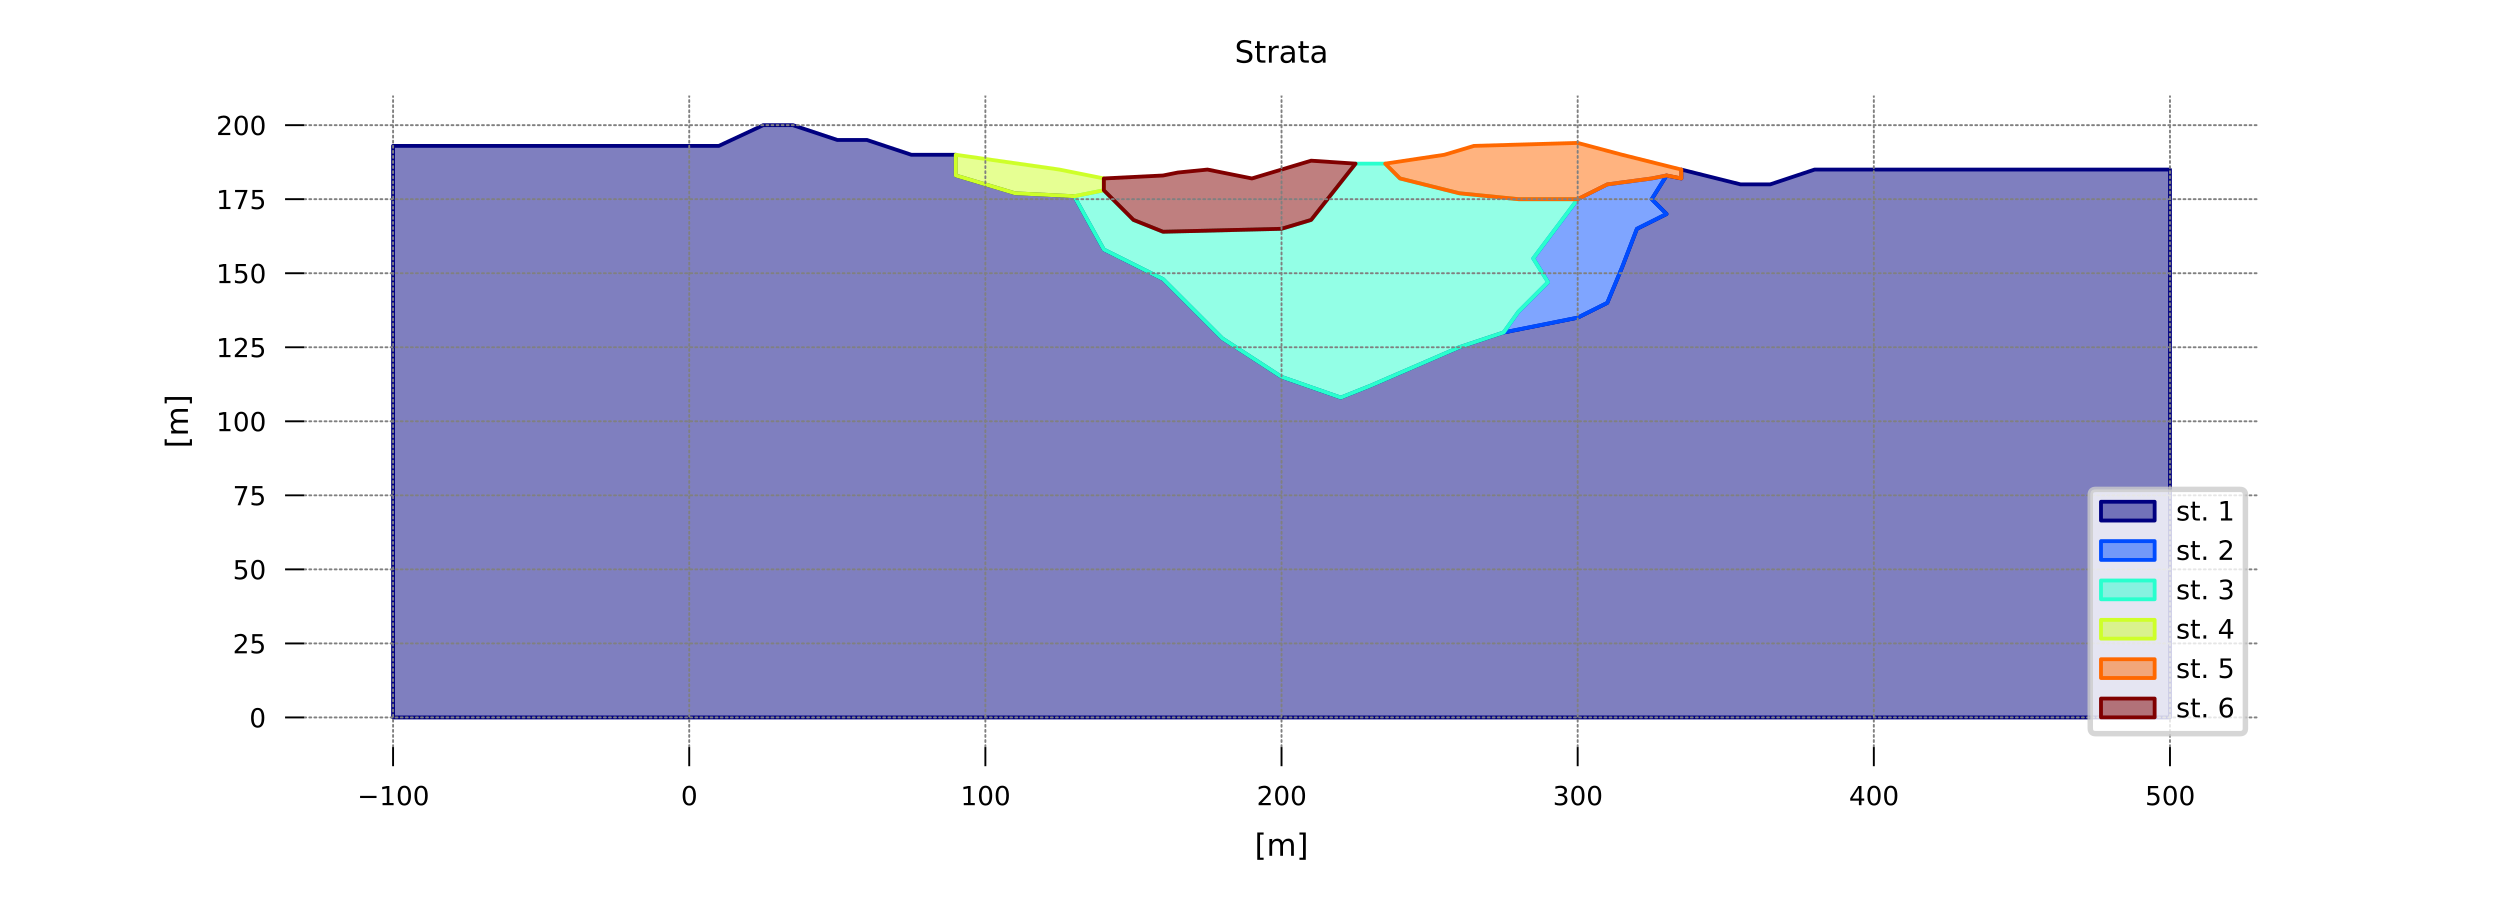 <?xml version="1.0" encoding="utf-8" standalone="no"?>
<!DOCTYPE svg PUBLIC "-//W3C//DTD SVG 1.1//EN"
  "http://www.w3.org/Graphics/SVG/1.1/DTD/svg11.dtd">
<!-- Created with matplotlib (http://matplotlib.org/) -->
<svg height="164.722pt" version="1.1" viewBox="0 0 456.768 164.722" width="456.768pt" xmlns="http://www.w3.org/2000/svg" xmlns:xlink="http://www.w3.org/1999/xlink">
 <defs>
  <style type="text/css">
*{stroke-linecap:butt;stroke-linejoin:round;}
  </style>
 </defs>
 <g id="figure_1">
  <g id="patch_1">
   <path d="M 0 164.722 
L 456.768 164.722 
L 456.768 0 
L 0 0 
z
" style="fill:#ffffff;"/>
  </g>
  <g id="axes_1">
   <g id="patch_2">
    <path clip-path="url(#p78e5aee38e)" d="M 71.817 26.654 
L 131.337 26.654 
L 139.453 22.866 
L 144.864 22.866 
L 152.98 25.571 
L 158.391 25.571 
L 166.508 28.277 
L 174.624 28.277 
L 174.624 32.065 
L 185.446 35.311 
L 196.268 35.852 
L 201.679 45.592 
L 212.5 51.003 
L 223.322 61.825 
L 234.144 68.859 
L 244.966 72.646 
L 250.377 70.482 
L 266.609 63.448 
L 274.726 60.742 
L 288.253 58.037 
L 293.664 55.331 
L 296.369 48.838 
L 299.075 41.804 
L 304.486 39.099 
L 301.78 36.393 
L 304.486 32.065 
L 307.191 32.606 
L 307.191 30.982 
L 318.013 33.688 
L 323.424 33.688 
L 331.54 30.982 
L 396.471 30.982 
L 396.471 131.084 
L 71.817 131.084 
z
" style="fill:#000080;fill-opacity:0.5;stroke:#000080;stroke-width:0.7;"/>
   </g>
   <g id="patch_3">
    <path clip-path="url(#p78e5aee38e)" d="M 304.486 32.065 
L 301.78 36.393 
L 304.486 39.099 
L 299.075 41.804 
L 296.369 48.838 
L 293.664 55.331 
L 288.253 58.037 
L 274.726 60.742 
L 277.431 56.955 
L 282.842 51.544 
L 280.137 47.215 
L 288.253 36.393 
L 293.664 33.688 
L 301.78 32.606 
z
" style="fill:#004cff;fill-opacity:0.5;stroke:#004cff;stroke-width:0.7;"/>
   </g>
   <g id="patch_4">
    <path clip-path="url(#p78e5aee38e)" d="M 196.268 35.852 
L 201.679 34.77 
L 207.089 40.181 
L 212.5 42.345 
L 234.144 41.804 
L 239.555 40.181 
L 247.671 29.9 
L 253.082 29.9 
L 255.788 32.606 
L 266.609 35.311 
L 277.431 36.393 
L 288.253 36.393 
L 280.137 47.215 
L 282.842 51.544 
L 277.431 56.955 
L 274.726 60.742 
L 266.609 63.448 
L 250.377 70.482 
L 244.966 72.646 
L 234.144 68.859 
L 223.322 61.825 
L 212.5 51.003 
L 201.679 45.592 
z
" style="fill:#29ffce;fill-opacity:0.5;stroke:#29ffce;stroke-width:0.7;"/>
   </g>
   <g id="patch_5">
    <path clip-path="url(#p78e5aee38e)" d="M 174.624 32.065 
L 185.446 35.311 
L 196.268 35.852 
L 201.679 34.77 
L 201.679 32.606 
L 193.562 30.982 
L 174.624 28.277 
z
" style="fill:#ceff29;fill-opacity:0.5;stroke:#ceff29;stroke-width:0.7;"/>
   </g>
   <g id="patch_6">
    <path clip-path="url(#p78e5aee38e)" d="M 253.082 29.9 
L 263.904 28.277 
L 269.315 26.654 
L 288.253 26.113 
L 296.369 28.277 
L 307.191 30.982 
L 307.191 32.606 
L 304.486 32.065 
L 301.78 32.606 
L 293.664 33.688 
L 288.253 36.393 
L 277.431 36.393 
L 266.609 35.311 
L 255.788 32.606 
z
" style="fill:#ff6800;fill-opacity:0.5;stroke:#ff6800;stroke-width:0.7;"/>
   </g>
   <g id="patch_7">
    <path clip-path="url(#p78e5aee38e)" d="M 201.679 32.606 
L 212.5 32.065 
L 215.206 31.523 
L 220.617 30.982 
L 228.733 32.606 
L 239.555 29.359 
L 247.671 29.9 
L 239.555 40.181 
L 234.144 41.804 
L 212.5 42.345 
L 207.089 40.181 
L 201.679 34.77 
z
" style="fill:#800000;fill-opacity:0.5;stroke:#800000;stroke-width:0.7;"/>
   </g>
   <g id="matplotlib.axis_1">
    <g id="xtick_1">
     <g id="line2d_1">
      <path clip-path="url(#p78e5aee38e)" d="M 71.817 136.495 
L 71.817 17.455 
" style="fill:none;stroke:#808080;stroke-dasharray:0.35,0.578;stroke-dashoffset:0;stroke-linecap:round;stroke-width:0.35;"/>
     </g>
     <g id="line2d_2">
      <defs>
       <path d="M 0 0 
L 0 3.5 
" id="m8b485aad6a" style="stroke:#000000;stroke-width:0.35;"/>
      </defs>
      <g>
       <use style="stroke:#000000;stroke-width:0.35;" x="71.817" xlink:href="#m8b485aad6a" y="136.495"/>
      </g>
     </g>
     <g id="text_1">
      <!-- −100 -->
      <defs>
       <path d="M 10.594 35.5 
L 73.188 35.5 
L 73.188 27.203 
L 10.594 27.203 
z
" id="DejaVuSans-2212"/>
       <path d="M 12.406 8.297 
L 28.516 8.297 
L 28.516 63.922 
L 10.984 60.406 
L 10.984 69.391 
L 28.422 72.906 
L 38.281 72.906 
L 38.281 8.297 
L 54.391 8.297 
L 54.391 0 
L 12.406 0 
z
" id="DejaVuSans-31"/>
       <path d="M 31.781 66.406 
Q 24.172 66.406 20.328 58.906 
Q 16.5 51.422 16.5 36.375 
Q 16.5 21.391 20.328 13.891 
Q 24.172 6.391 31.781 6.391 
Q 39.453 6.391 43.281 13.891 
Q 47.125 21.391 47.125 36.375 
Q 47.125 51.422 43.281 58.906 
Q 39.453 66.406 31.781 66.406 
z
M 31.781 74.219 
Q 44.047 74.219 50.516 64.516 
Q 56.984 54.828 56.984 36.375 
Q 56.984 17.969 50.516 8.266 
Q 44.047 -1.422 31.781 -1.422 
Q 19.531 -1.422 13.062 8.266 
Q 6.594 17.969 6.594 36.375 
Q 6.594 54.828 13.062 64.516 
Q 19.531 74.219 31.781 74.219 
z
" id="DejaVuSans-30"/>
      </defs>
      <g transform="translate(65.28 147.112)scale(0.048 -0.048)">
       <use xlink:href="#DejaVuSans-2212"/>
       <use x="83.789" xlink:href="#DejaVuSans-31"/>
       <use x="147.412" xlink:href="#DejaVuSans-30"/>
       <use x="211.035" xlink:href="#DejaVuSans-30"/>
      </g>
     </g>
    </g>
    <g id="xtick_2">
     <g id="line2d_3">
      <path clip-path="url(#p78e5aee38e)" d="M 125.926 136.495 
L 125.926 17.455 
" style="fill:none;stroke:#808080;stroke-dasharray:0.35,0.578;stroke-dashoffset:0;stroke-linecap:round;stroke-width:0.35;"/>
     </g>
     <g id="line2d_4">
      <g>
       <use style="stroke:#000000;stroke-width:0.35;" x="125.926" xlink:href="#m8b485aad6a" y="136.495"/>
      </g>
     </g>
     <g id="text_2">
      <!-- 0 -->
      <g transform="translate(124.412 147.112)scale(0.048 -0.048)">
       <use xlink:href="#DejaVuSans-30"/>
      </g>
     </g>
    </g>
    <g id="xtick_3">
     <g id="line2d_5">
      <path clip-path="url(#p78e5aee38e)" d="M 180.035 136.495 
L 180.035 17.455 
" style="fill:none;stroke:#808080;stroke-dasharray:0.35,0.578;stroke-dashoffset:0;stroke-linecap:round;stroke-width:0.35;"/>
     </g>
     <g id="line2d_6">
      <g>
       <use style="stroke:#000000;stroke-width:0.35;" x="180.035" xlink:href="#m8b485aad6a" y="136.495"/>
      </g>
     </g>
     <g id="text_3">
      <!-- 100 -->
      <g transform="translate(175.492 147.112)scale(0.048 -0.048)">
       <use xlink:href="#DejaVuSans-31"/>
       <use x="63.623" xlink:href="#DejaVuSans-30"/>
       <use x="127.246" xlink:href="#DejaVuSans-30"/>
      </g>
     </g>
    </g>
    <g id="xtick_4">
     <g id="line2d_7">
      <path clip-path="url(#p78e5aee38e)" d="M 234.144 136.495 
L 234.144 17.455 
" style="fill:none;stroke:#808080;stroke-dasharray:0.35,0.578;stroke-dashoffset:0;stroke-linecap:round;stroke-width:0.35;"/>
     </g>
     <g id="line2d_8">
      <g>
       <use style="stroke:#000000;stroke-width:0.35;" x="234.144" xlink:href="#m8b485aad6a" y="136.495"/>
      </g>
     </g>
     <g id="text_4">
      <!-- 200 -->
      <defs>
       <path d="M 19.188 8.297 
L 53.609 8.297 
L 53.609 0 
L 7.328 0 
L 7.328 8.297 
Q 12.938 14.109 22.625 23.891 
Q 32.328 33.688 34.812 36.531 
Q 39.547 41.844 41.422 45.531 
Q 43.312 49.219 43.312 52.781 
Q 43.312 58.594 39.234 62.25 
Q 35.156 65.922 28.609 65.922 
Q 23.969 65.922 18.812 64.312 
Q 13.672 62.703 7.812 59.422 
L 7.812 69.391 
Q 13.766 71.781 18.938 73 
Q 24.125 74.219 28.422 74.219 
Q 39.75 74.219 46.484 68.547 
Q 53.219 62.891 53.219 53.422 
Q 53.219 48.922 51.531 44.891 
Q 49.859 40.875 45.406 35.406 
Q 44.188 33.984 37.641 27.219 
Q 31.109 20.453 19.188 8.297 
z
" id="DejaVuSans-32"/>
      </defs>
      <g transform="translate(229.601 147.112)scale(0.048 -0.048)">
       <use xlink:href="#DejaVuSans-32"/>
       <use x="63.623" xlink:href="#DejaVuSans-30"/>
       <use x="127.246" xlink:href="#DejaVuSans-30"/>
      </g>
     </g>
    </g>
    <g id="xtick_5">
     <g id="line2d_9">
      <path clip-path="url(#p78e5aee38e)" d="M 288.253 136.495 
L 288.253 17.455 
" style="fill:none;stroke:#808080;stroke-dasharray:0.35,0.578;stroke-dashoffset:0;stroke-linecap:round;stroke-width:0.35;"/>
     </g>
     <g id="line2d_10">
      <g>
       <use style="stroke:#000000;stroke-width:0.35;" x="288.253" xlink:href="#m8b485aad6a" y="136.495"/>
      </g>
     </g>
     <g id="text_5">
      <!-- 300 -->
      <defs>
       <path d="M 40.578 39.312 
Q 47.656 37.797 51.625 33 
Q 55.609 28.219 55.609 21.188 
Q 55.609 10.406 48.188 4.484 
Q 40.766 -1.422 27.094 -1.422 
Q 22.516 -1.422 17.656 -0.516 
Q 12.797 0.391 7.625 2.203 
L 7.625 11.719 
Q 11.719 9.328 16.594 8.109 
Q 21.484 6.891 26.812 6.891 
Q 36.078 6.891 40.938 10.547 
Q 45.797 14.203 45.797 21.188 
Q 45.797 27.641 41.281 31.266 
Q 36.766 34.906 28.719 34.906 
L 20.219 34.906 
L 20.219 43.016 
L 29.109 43.016 
Q 36.375 43.016 40.234 45.922 
Q 44.094 48.828 44.094 54.297 
Q 44.094 59.906 40.109 62.906 
Q 36.141 65.922 28.719 65.922 
Q 24.656 65.922 20.016 65.031 
Q 15.375 64.156 9.812 62.312 
L 9.812 71.094 
Q 15.438 72.656 20.344 73.438 
Q 25.25 74.219 29.594 74.219 
Q 40.828 74.219 47.359 69.109 
Q 53.906 64.016 53.906 55.328 
Q 53.906 49.266 50.438 45.094 
Q 46.969 40.922 40.578 39.312 
z
" id="DejaVuSans-33"/>
      </defs>
      <g transform="translate(283.71 147.112)scale(0.048 -0.048)">
       <use xlink:href="#DejaVuSans-33"/>
       <use x="63.623" xlink:href="#DejaVuSans-30"/>
       <use x="127.246" xlink:href="#DejaVuSans-30"/>
      </g>
     </g>
    </g>
    <g id="xtick_6">
     <g id="line2d_11">
      <path clip-path="url(#p78e5aee38e)" d="M 342.362 136.495 
L 342.362 17.455 
" style="fill:none;stroke:#808080;stroke-dasharray:0.35,0.578;stroke-dashoffset:0;stroke-linecap:round;stroke-width:0.35;"/>
     </g>
     <g id="line2d_12">
      <g>
       <use style="stroke:#000000;stroke-width:0.35;" x="342.362" xlink:href="#m8b485aad6a" y="136.495"/>
      </g>
     </g>
     <g id="text_6">
      <!-- 400 -->
      <defs>
       <path d="M 37.797 64.312 
L 12.891 25.391 
L 37.797 25.391 
z
M 35.203 72.906 
L 47.609 72.906 
L 47.609 25.391 
L 58.016 25.391 
L 58.016 17.188 
L 47.609 17.188 
L 47.609 0 
L 37.797 0 
L 37.797 17.188 
L 4.891 17.188 
L 4.891 26.703 
z
" id="DejaVuSans-34"/>
      </defs>
      <g transform="translate(337.819 147.112)scale(0.048 -0.048)">
       <use xlink:href="#DejaVuSans-34"/>
       <use x="63.623" xlink:href="#DejaVuSans-30"/>
       <use x="127.246" xlink:href="#DejaVuSans-30"/>
      </g>
     </g>
    </g>
    <g id="xtick_7">
     <g id="line2d_13">
      <path clip-path="url(#p78e5aee38e)" d="M 396.471 136.495 
L 396.471 17.455 
" style="fill:none;stroke:#808080;stroke-dasharray:0.35,0.578;stroke-dashoffset:0;stroke-linecap:round;stroke-width:0.35;"/>
     </g>
     <g id="line2d_14">
      <g>
       <use style="stroke:#000000;stroke-width:0.35;" x="396.471" xlink:href="#m8b485aad6a" y="136.495"/>
      </g>
     </g>
     <g id="text_7">
      <!-- 500 -->
      <defs>
       <path d="M 10.797 72.906 
L 49.516 72.906 
L 49.516 64.594 
L 19.828 64.594 
L 19.828 46.734 
Q 21.969 47.469 24.109 47.828 
Q 26.266 48.188 28.422 48.188 
Q 40.625 48.188 47.75 41.5 
Q 54.891 34.812 54.891 23.391 
Q 54.891 11.625 47.562 5.094 
Q 40.234 -1.422 26.906 -1.422 
Q 22.312 -1.422 17.547 -0.641 
Q 12.797 0.141 7.719 1.703 
L 7.719 11.625 
Q 12.109 9.234 16.797 8.062 
Q 21.484 6.891 26.703 6.891 
Q 35.156 6.891 40.078 11.328 
Q 45.016 15.766 45.016 23.391 
Q 45.016 31 40.078 35.438 
Q 35.156 39.891 26.703 39.891 
Q 22.75 39.891 18.812 39.016 
Q 14.891 38.141 10.797 36.281 
z
" id="DejaVuSans-35"/>
      </defs>
      <g transform="translate(391.928 147.112)scale(0.048 -0.048)">
       <use xlink:href="#DejaVuSans-35"/>
       <use x="63.623" xlink:href="#DejaVuSans-30"/>
       <use x="127.246" xlink:href="#DejaVuSans-30"/>
      </g>
     </g>
    </g>
    <g id="text_8">
     <!-- [m] -->
     <defs>
      <path d="M 8.594 75.984 
L 29.297 75.984 
L 29.297 69 
L 17.578 69 
L 17.578 -6.203 
L 29.297 -6.203 
L 29.297 -13.188 
L 8.594 -13.188 
z
" id="DejaVuSans-5b"/>
      <path d="M 52 44.188 
Q 55.375 50.25 60.062 53.125 
Q 64.75 56 71.094 56 
Q 79.641 56 84.281 50.016 
Q 88.922 44.047 88.922 33.016 
L 88.922 0 
L 79.891 0 
L 79.891 32.719 
Q 79.891 40.578 77.094 44.375 
Q 74.312 48.188 68.609 48.188 
Q 61.625 48.188 57.562 43.547 
Q 53.516 38.922 53.516 30.906 
L 53.516 0 
L 44.484 0 
L 44.484 32.719 
Q 44.484 40.625 41.703 44.406 
Q 38.922 48.188 33.109 48.188 
Q 26.219 48.188 22.156 43.531 
Q 18.109 38.875 18.109 30.906 
L 18.109 0 
L 9.078 0 
L 9.078 54.688 
L 18.109 54.688 
L 18.109 46.188 
Q 21.188 51.219 25.484 53.609 
Q 29.781 56 35.688 56 
Q 41.656 56 45.828 52.969 
Q 50 49.953 52 44.188 
z
" id="DejaVuSans-6d"/>
      <path d="M 30.422 75.984 
L 30.422 -13.188 
L 9.719 -13.188 
L 9.719 -6.203 
L 21.391 -6.203 
L 21.391 69 
L 9.719 69 
L 9.719 75.984 
z
" id="DejaVuSans-5d"/>
     </defs>
     <g transform="translate(229.232 156.357)scale(0.056 -0.056)">
      <use xlink:href="#DejaVuSans-5b"/>
      <use x="39.014" xlink:href="#DejaVuSans-6d"/>
      <use x="136.426" xlink:href="#DejaVuSans-5d"/>
     </g>
    </g>
   </g>
   <g id="matplotlib.axis_2">
    <g id="ytick_1">
     <g id="line2d_15">
      <path clip-path="url(#p78e5aee38e)" d="M 55.584 131.084 
L 412.704 131.084 
" style="fill:none;stroke:#808080;stroke-dasharray:0.35,0.578;stroke-dashoffset:0;stroke-linecap:round;stroke-width:0.35;"/>
     </g>
     <g id="line2d_16">
      <defs>
       <path d="M 0 0 
L -3.5 0 
" id="m866a0b2def" style="stroke:#000000;stroke-width:0.35;"/>
      </defs>
      <g>
       <use style="stroke:#000000;stroke-width:0.35;" x="55.584" xlink:href="#m866a0b2def" y="131.084"/>
      </g>
     </g>
     <g id="text_9">
      <!-- 0 -->
      <g transform="translate(45.555 132.893)scale(0.048 -0.048)">
       <use xlink:href="#DejaVuSans-30"/>
      </g>
     </g>
    </g>
    <g id="ytick_2">
     <g id="line2d_17">
      <path clip-path="url(#p78e5aee38e)" d="M 55.584 117.557 
L 412.704 117.557 
" style="fill:none;stroke:#808080;stroke-dasharray:0.35,0.578;stroke-dashoffset:0;stroke-linecap:round;stroke-width:0.35;"/>
     </g>
     <g id="line2d_18">
      <g>
       <use style="stroke:#000000;stroke-width:0.35;" x="55.584" xlink:href="#m866a0b2def" y="117.557"/>
      </g>
     </g>
     <g id="text_10">
      <!-- 25 -->
      <g transform="translate(42.527 119.365)scale(0.048 -0.048)">
       <use xlink:href="#DejaVuSans-32"/>
       <use x="63.623" xlink:href="#DejaVuSans-35"/>
      </g>
     </g>
    </g>
    <g id="ytick_3">
     <g id="line2d_19">
      <path clip-path="url(#p78e5aee38e)" d="M 55.584 104.03 
L 412.704 104.03 
" style="fill:none;stroke:#808080;stroke-dasharray:0.35,0.578;stroke-dashoffset:0;stroke-linecap:round;stroke-width:0.35;"/>
     </g>
     <g id="line2d_20">
      <g>
       <use style="stroke:#000000;stroke-width:0.35;" x="55.584" xlink:href="#m866a0b2def" y="104.03"/>
      </g>
     </g>
     <g id="text_11">
      <!-- 50 -->
      <g transform="translate(42.527 105.838)scale(0.048 -0.048)">
       <use xlink:href="#DejaVuSans-35"/>
       <use x="63.623" xlink:href="#DejaVuSans-30"/>
      </g>
     </g>
    </g>
    <g id="ytick_4">
     <g id="line2d_21">
      <path clip-path="url(#p78e5aee38e)" d="M 55.584 90.502 
L 412.704 90.502 
" style="fill:none;stroke:#808080;stroke-dasharray:0.35,0.578;stroke-dashoffset:0;stroke-linecap:round;stroke-width:0.35;"/>
     </g>
     <g id="line2d_22">
      <g>
       <use style="stroke:#000000;stroke-width:0.35;" x="55.584" xlink:href="#m866a0b2def" y="90.502"/>
      </g>
     </g>
     <g id="text_12">
      <!-- 75 -->
      <defs>
       <path d="M 8.203 72.906 
L 55.078 72.906 
L 55.078 68.703 
L 28.609 0 
L 18.312 0 
L 43.219 64.594 
L 8.203 64.594 
z
" id="DejaVuSans-37"/>
      </defs>
      <g transform="translate(42.527 92.311)scale(0.048 -0.048)">
       <use xlink:href="#DejaVuSans-37"/>
       <use x="63.623" xlink:href="#DejaVuSans-35"/>
      </g>
     </g>
    </g>
    <g id="ytick_5">
     <g id="line2d_23">
      <path clip-path="url(#p78e5aee38e)" d="M 55.584 76.975 
L 412.704 76.975 
" style="fill:none;stroke:#808080;stroke-dasharray:0.35,0.578;stroke-dashoffset:0;stroke-linecap:round;stroke-width:0.35;"/>
     </g>
     <g id="line2d_24">
      <g>
       <use style="stroke:#000000;stroke-width:0.35;" x="55.584" xlink:href="#m866a0b2def" y="76.975"/>
      </g>
     </g>
     <g id="text_13">
      <!-- 100 -->
      <g transform="translate(39.498 78.784)scale(0.048 -0.048)">
       <use xlink:href="#DejaVuSans-31"/>
       <use x="63.623" xlink:href="#DejaVuSans-30"/>
       <use x="127.246" xlink:href="#DejaVuSans-30"/>
      </g>
     </g>
    </g>
    <g id="ytick_6">
     <g id="line2d_25">
      <path clip-path="url(#p78e5aee38e)" d="M 55.584 63.448 
L 412.704 63.448 
" style="fill:none;stroke:#808080;stroke-dasharray:0.35,0.578;stroke-dashoffset:0;stroke-linecap:round;stroke-width:0.35;"/>
     </g>
     <g id="line2d_26">
      <g>
       <use style="stroke:#000000;stroke-width:0.35;" x="55.584" xlink:href="#m866a0b2def" y="63.448"/>
      </g>
     </g>
     <g id="text_14">
      <!-- 125 -->
      <g transform="translate(39.498 65.256)scale(0.048 -0.048)">
       <use xlink:href="#DejaVuSans-31"/>
       <use x="63.623" xlink:href="#DejaVuSans-32"/>
       <use x="127.246" xlink:href="#DejaVuSans-35"/>
      </g>
     </g>
    </g>
    <g id="ytick_7">
     <g id="line2d_27">
      <path clip-path="url(#p78e5aee38e)" d="M 55.584 49.921 
L 412.704 49.921 
" style="fill:none;stroke:#808080;stroke-dasharray:0.35,0.578;stroke-dashoffset:0;stroke-linecap:round;stroke-width:0.35;"/>
     </g>
     <g id="line2d_28">
      <g>
       <use style="stroke:#000000;stroke-width:0.35;" x="55.584" xlink:href="#m866a0b2def" y="49.921"/>
      </g>
     </g>
     <g id="text_15">
      <!-- 150 -->
      <g transform="translate(39.498 51.729)scale(0.048 -0.048)">
       <use xlink:href="#DejaVuSans-31"/>
       <use x="63.623" xlink:href="#DejaVuSans-35"/>
       <use x="127.246" xlink:href="#DejaVuSans-30"/>
      </g>
     </g>
    </g>
    <g id="ytick_8">
     <g id="line2d_29">
      <path clip-path="url(#p78e5aee38e)" d="M 55.584 36.393 
L 412.704 36.393 
" style="fill:none;stroke:#808080;stroke-dasharray:0.35,0.578;stroke-dashoffset:0;stroke-linecap:round;stroke-width:0.35;"/>
     </g>
     <g id="line2d_30">
      <g>
       <use style="stroke:#000000;stroke-width:0.35;" x="55.584" xlink:href="#m866a0b2def" y="36.393"/>
      </g>
     </g>
     <g id="text_16">
      <!-- 175 -->
      <g transform="translate(39.498 38.202)scale(0.048 -0.048)">
       <use xlink:href="#DejaVuSans-31"/>
       <use x="63.623" xlink:href="#DejaVuSans-37"/>
       <use x="127.246" xlink:href="#DejaVuSans-35"/>
      </g>
     </g>
    </g>
    <g id="ytick_9">
     <g id="line2d_31">
      <path clip-path="url(#p78e5aee38e)" d="M 55.584 22.866 
L 412.704 22.866 
" style="fill:none;stroke:#808080;stroke-dasharray:0.35,0.578;stroke-dashoffset:0;stroke-linecap:round;stroke-width:0.35;"/>
     </g>
     <g id="line2d_32">
      <g>
       <use style="stroke:#000000;stroke-width:0.35;" x="55.584" xlink:href="#m866a0b2def" y="22.866"/>
      </g>
     </g>
     <g id="text_17">
      <!-- 200 -->
      <g transform="translate(39.498 24.674)scale(0.048 -0.048)">
       <use xlink:href="#DejaVuSans-32"/>
       <use x="63.623" xlink:href="#DejaVuSans-30"/>
       <use x="127.246" xlink:href="#DejaVuSans-30"/>
      </g>
     </g>
    </g>
    <g id="text_18">
     <!-- [m] -->
     <g transform="translate(34.334 81.887)rotate(-90)scale(0.056 -0.056)">
      <use xlink:href="#DejaVuSans-5b"/>
      <use x="39.014" xlink:href="#DejaVuSans-6d"/>
      <use x="136.426" xlink:href="#DejaVuSans-5d"/>
     </g>
    </g>
   </g>
   <g id="patch_8">
    <path d="M 9.135 88.598 
Q 9.135 82.363 9.135 76.128 
" style="fill:none;stroke:#ffffff;stroke-linecap:round;"/>
   </g>
   <g id="patch_9">
    <path d="M 447.633 88.598 
Q 447.633 82.363 447.633 76.128 
" style="fill:none;stroke:#ffffff;stroke-linecap:round;"/>
   </g>
   <g id="text_19">
    <!-- Strata -->
    <defs>
     <path d="M 53.516 70.516 
L 53.516 60.891 
Q 47.906 63.578 42.922 64.891 
Q 37.938 66.219 33.297 66.219 
Q 25.25 66.219 20.875 63.094 
Q 16.5 59.969 16.5 54.203 
Q 16.5 49.359 19.406 46.891 
Q 22.312 44.438 30.422 42.922 
L 36.375 41.703 
Q 47.406 39.594 52.656 34.297 
Q 57.906 29 57.906 20.125 
Q 57.906 9.516 50.797 4.047 
Q 43.703 -1.422 29.984 -1.422 
Q 24.812 -1.422 18.969 -0.25 
Q 13.141 0.922 6.891 3.219 
L 6.891 13.375 
Q 12.891 10.016 18.656 8.297 
Q 24.422 6.594 29.984 6.594 
Q 38.422 6.594 43.016 9.906 
Q 47.609 13.234 47.609 19.391 
Q 47.609 24.75 44.312 27.781 
Q 41.016 30.812 33.5 32.328 
L 27.484 33.5 
Q 16.453 35.688 11.516 40.375 
Q 6.594 45.062 6.594 53.422 
Q 6.594 63.094 13.406 68.656 
Q 20.219 74.219 32.172 74.219 
Q 37.312 74.219 42.625 73.281 
Q 47.953 72.359 53.516 70.516 
z
" id="DejaVuSans-53"/>
     <path d="M 18.312 70.219 
L 18.312 54.688 
L 36.812 54.688 
L 36.812 47.703 
L 18.312 47.703 
L 18.312 18.016 
Q 18.312 11.328 20.141 9.422 
Q 21.969 7.516 27.594 7.516 
L 36.812 7.516 
L 36.812 0 
L 27.594 0 
Q 17.188 0 13.234 3.875 
Q 9.281 7.766 9.281 18.016 
L 9.281 47.703 
L 2.688 47.703 
L 2.688 54.688 
L 9.281 54.688 
L 9.281 70.219 
z
" id="DejaVuSans-74"/>
     <path d="M 41.109 46.297 
Q 39.594 47.172 37.812 47.578 
Q 36.031 48 33.891 48 
Q 26.266 48 22.188 43.047 
Q 18.109 38.094 18.109 28.812 
L 18.109 0 
L 9.078 0 
L 9.078 54.688 
L 18.109 54.688 
L 18.109 46.188 
Q 20.953 51.172 25.484 53.578 
Q 30.031 56 36.531 56 
Q 37.453 56 38.578 55.875 
Q 39.703 55.766 41.062 55.516 
z
" id="DejaVuSans-72"/>
     <path d="M 34.281 27.484 
Q 23.391 27.484 19.188 25 
Q 14.984 22.516 14.984 16.5 
Q 14.984 11.719 18.141 8.906 
Q 21.297 6.109 26.703 6.109 
Q 34.188 6.109 38.703 11.406 
Q 43.219 16.703 43.219 25.484 
L 43.219 27.484 
z
M 52.203 31.203 
L 52.203 0 
L 43.219 0 
L 43.219 8.297 
Q 40.141 3.328 35.547 0.953 
Q 30.953 -1.422 24.312 -1.422 
Q 15.922 -1.422 10.953 3.297 
Q 6 8.016 6 15.922 
Q 6 25.141 12.172 29.828 
Q 18.359 34.516 30.609 34.516 
L 43.219 34.516 
L 43.219 35.406 
Q 43.219 41.609 39.141 45 
Q 35.062 48.391 27.688 48.391 
Q 23 48.391 18.547 47.266 
Q 14.109 46.141 10.016 43.891 
L 10.016 52.203 
Q 14.938 54.109 19.578 55.047 
Q 24.219 56 28.609 56 
Q 40.484 56 46.344 49.844 
Q 52.203 43.703 52.203 31.203 
z
" id="DejaVuSans-61"/>
    </defs>
    <g transform="translate(225.588 11.455)scale(0.056 -0.056)">
     <use xlink:href="#DejaVuSans-53"/>
     <use x="63.477" xlink:href="#DejaVuSans-74"/>
     <use x="102.686" xlink:href="#DejaVuSans-72"/>
     <use x="143.799" xlink:href="#DejaVuSans-61"/>
     <use x="205.078" xlink:href="#DejaVuSans-74"/>
     <use x="244.287" xlink:href="#DejaVuSans-61"/>
    </g>
   </g>
   <g id="legend_1">
    <g id="patch_10">
     <path d="M 382.888 134.045 
L 409.274 134.045 
Q 410.254 134.045 410.254 133.065 
L 410.254 90.401 
Q 410.254 89.421 409.274 89.421 
L 382.888 89.421 
Q 381.908 89.421 381.908 90.401 
L 381.908 133.065 
Q 381.908 134.045 382.888 134.045 
z
" style="fill:#ffffff;opacity:0.8;stroke:#cccccc;stroke-linejoin:miter;"/>
    </g>
    <g id="patch_11">
     <path d="M 383.868 95.105 
L 393.668 95.105 
L 393.668 91.675 
L 383.868 91.675 
z
" style="fill:#000080;fill-opacity:0.5;stroke:#000080;stroke-linejoin:miter;stroke-width:0.7;"/>
    </g>
    <g id="text_20">
     <!-- st. 1 -->
     <defs>
      <path d="M 44.281 53.078 
L 44.281 44.578 
Q 40.484 46.531 36.375 47.5 
Q 32.281 48.484 27.875 48.484 
Q 21.188 48.484 17.844 46.438 
Q 14.5 44.391 14.5 40.281 
Q 14.5 37.156 16.891 35.375 
Q 19.281 33.594 26.516 31.984 
L 29.594 31.297 
Q 39.156 29.25 43.188 25.516 
Q 47.219 21.781 47.219 15.094 
Q 47.219 7.469 41.188 3.016 
Q 35.156 -1.422 24.609 -1.422 
Q 20.219 -1.422 15.453 -0.562 
Q 10.688 0.297 5.422 2 
L 5.422 11.281 
Q 10.406 8.688 15.234 7.391 
Q 20.062 6.109 24.812 6.109 
Q 31.156 6.109 34.562 8.281 
Q 37.984 10.453 37.984 14.406 
Q 37.984 18.062 35.516 20.016 
Q 33.062 21.969 24.703 23.781 
L 21.578 24.516 
Q 13.234 26.266 9.516 29.906 
Q 5.812 33.547 5.812 39.891 
Q 5.812 47.609 11.281 51.797 
Q 16.75 56 26.812 56 
Q 31.781 56 36.172 55.266 
Q 40.578 54.547 44.281 53.078 
z
" id="DejaVuSans-73"/>
      <path d="M 10.688 12.406 
L 21 12.406 
L 21 0 
L 10.688 0 
z
" id="DejaVuSans-2e"/>
      <path id="DejaVuSans-20"/>
     </defs>
     <g transform="translate(397.588 95.105)scale(0.049 -0.049)">
      <use xlink:href="#DejaVuSans-73"/>
      <use x="52.1" xlink:href="#DejaVuSans-74"/>
      <use x="91.309" xlink:href="#DejaVuSans-2e"/>
      <use x="123.096" xlink:href="#DejaVuSans-20"/>
      <use x="154.883" xlink:href="#DejaVuSans-31"/>
     </g>
    </g>
    <g id="patch_12">
     <path d="M 383.868 102.297 
L 393.668 102.297 
L 393.668 98.867 
L 383.868 98.867 
z
" style="fill:#004cff;fill-opacity:0.5;stroke:#004cff;stroke-linejoin:miter;stroke-width:0.7;"/>
    </g>
    <g id="text_21">
     <!-- st. 2 -->
     <g transform="translate(397.588 102.297)scale(0.049 -0.049)">
      <use xlink:href="#DejaVuSans-73"/>
      <use x="52.1" xlink:href="#DejaVuSans-74"/>
      <use x="91.309" xlink:href="#DejaVuSans-2e"/>
      <use x="123.096" xlink:href="#DejaVuSans-20"/>
      <use x="154.883" xlink:href="#DejaVuSans-32"/>
     </g>
    </g>
    <g id="patch_13">
     <path d="M 383.868 109.489 
L 393.668 109.489 
L 393.668 106.059 
L 383.868 106.059 
z
" style="fill:#29ffce;fill-opacity:0.5;stroke:#29ffce;stroke-linejoin:miter;stroke-width:0.7;"/>
    </g>
    <g id="text_22">
     <!-- st. 3 -->
     <g transform="translate(397.588 109.489)scale(0.049 -0.049)">
      <use xlink:href="#DejaVuSans-73"/>
      <use x="52.1" xlink:href="#DejaVuSans-74"/>
      <use x="91.309" xlink:href="#DejaVuSans-2e"/>
      <use x="123.096" xlink:href="#DejaVuSans-20"/>
      <use x="154.883" xlink:href="#DejaVuSans-33"/>
     </g>
    </g>
    <g id="patch_14">
     <path d="M 383.868 116.682 
L 393.668 116.682 
L 393.668 113.252 
L 383.868 113.252 
z
" style="fill:#ceff29;fill-opacity:0.5;stroke:#ceff29;stroke-linejoin:miter;stroke-width:0.7;"/>
    </g>
    <g id="text_23">
     <!-- st. 4 -->
     <g transform="translate(397.588 116.682)scale(0.049 -0.049)">
      <use xlink:href="#DejaVuSans-73"/>
      <use x="52.1" xlink:href="#DejaVuSans-74"/>
      <use x="91.309" xlink:href="#DejaVuSans-2e"/>
      <use x="123.096" xlink:href="#DejaVuSans-20"/>
      <use x="154.883" xlink:href="#DejaVuSans-34"/>
     </g>
    </g>
    <g id="patch_15">
     <path d="M 383.868 123.874 
L 393.668 123.874 
L 393.668 120.444 
L 383.868 120.444 
z
" style="fill:#ff6800;fill-opacity:0.5;stroke:#ff6800;stroke-linejoin:miter;stroke-width:0.7;"/>
    </g>
    <g id="text_24">
     <!-- st. 5 -->
     <g transform="translate(397.588 123.874)scale(0.049 -0.049)">
      <use xlink:href="#DejaVuSans-73"/>
      <use x="52.1" xlink:href="#DejaVuSans-74"/>
      <use x="91.309" xlink:href="#DejaVuSans-2e"/>
      <use x="123.096" xlink:href="#DejaVuSans-20"/>
      <use x="154.883" xlink:href="#DejaVuSans-35"/>
     </g>
    </g>
    <g id="patch_16">
     <path d="M 383.868 131.066 
L 393.668 131.066 
L 393.668 127.636 
L 383.868 127.636 
z
" style="fill:#800000;fill-opacity:0.5;stroke:#800000;stroke-linejoin:miter;stroke-width:0.7;"/>
    </g>
    <g id="text_25">
     <!-- st. 6 -->
     <defs>
      <path d="M 33.016 40.375 
Q 26.375 40.375 22.484 35.828 
Q 18.609 31.297 18.609 23.391 
Q 18.609 15.531 22.484 10.953 
Q 26.375 6.391 33.016 6.391 
Q 39.656 6.391 43.531 10.953 
Q 47.406 15.531 47.406 23.391 
Q 47.406 31.297 43.531 35.828 
Q 39.656 40.375 33.016 40.375 
z
M 52.594 71.297 
L 52.594 62.312 
Q 48.875 64.062 45.094 64.984 
Q 41.312 65.922 37.594 65.922 
Q 27.828 65.922 22.672 59.328 
Q 17.531 52.734 16.797 39.406 
Q 19.672 43.656 24.016 45.922 
Q 28.375 48.188 33.594 48.188 
Q 44.578 48.188 50.953 41.516 
Q 57.328 34.859 57.328 23.391 
Q 57.328 12.156 50.688 5.359 
Q 44.047 -1.422 33.016 -1.422 
Q 20.359 -1.422 13.672 8.266 
Q 6.984 17.969 6.984 36.375 
Q 6.984 53.656 15.188 63.938 
Q 23.391 74.219 37.203 74.219 
Q 40.922 74.219 44.703 73.484 
Q 48.484 72.75 52.594 71.297 
z
" id="DejaVuSans-36"/>
     </defs>
     <g transform="translate(397.588 131.066)scale(0.049 -0.049)">
      <use xlink:href="#DejaVuSans-73"/>
      <use x="52.1" xlink:href="#DejaVuSans-74"/>
      <use x="91.309" xlink:href="#DejaVuSans-2e"/>
      <use x="123.096" xlink:href="#DejaVuSans-20"/>
      <use x="154.883" xlink:href="#DejaVuSans-36"/>
     </g>
    </g>
   </g>
  </g>
 </g>
 <defs>
  <clipPath id="p78e5aee38e">
   <rect height="119.04" width="357.12" x="55.584" y="17.455"/>
  </clipPath>
 </defs>
</svg>
